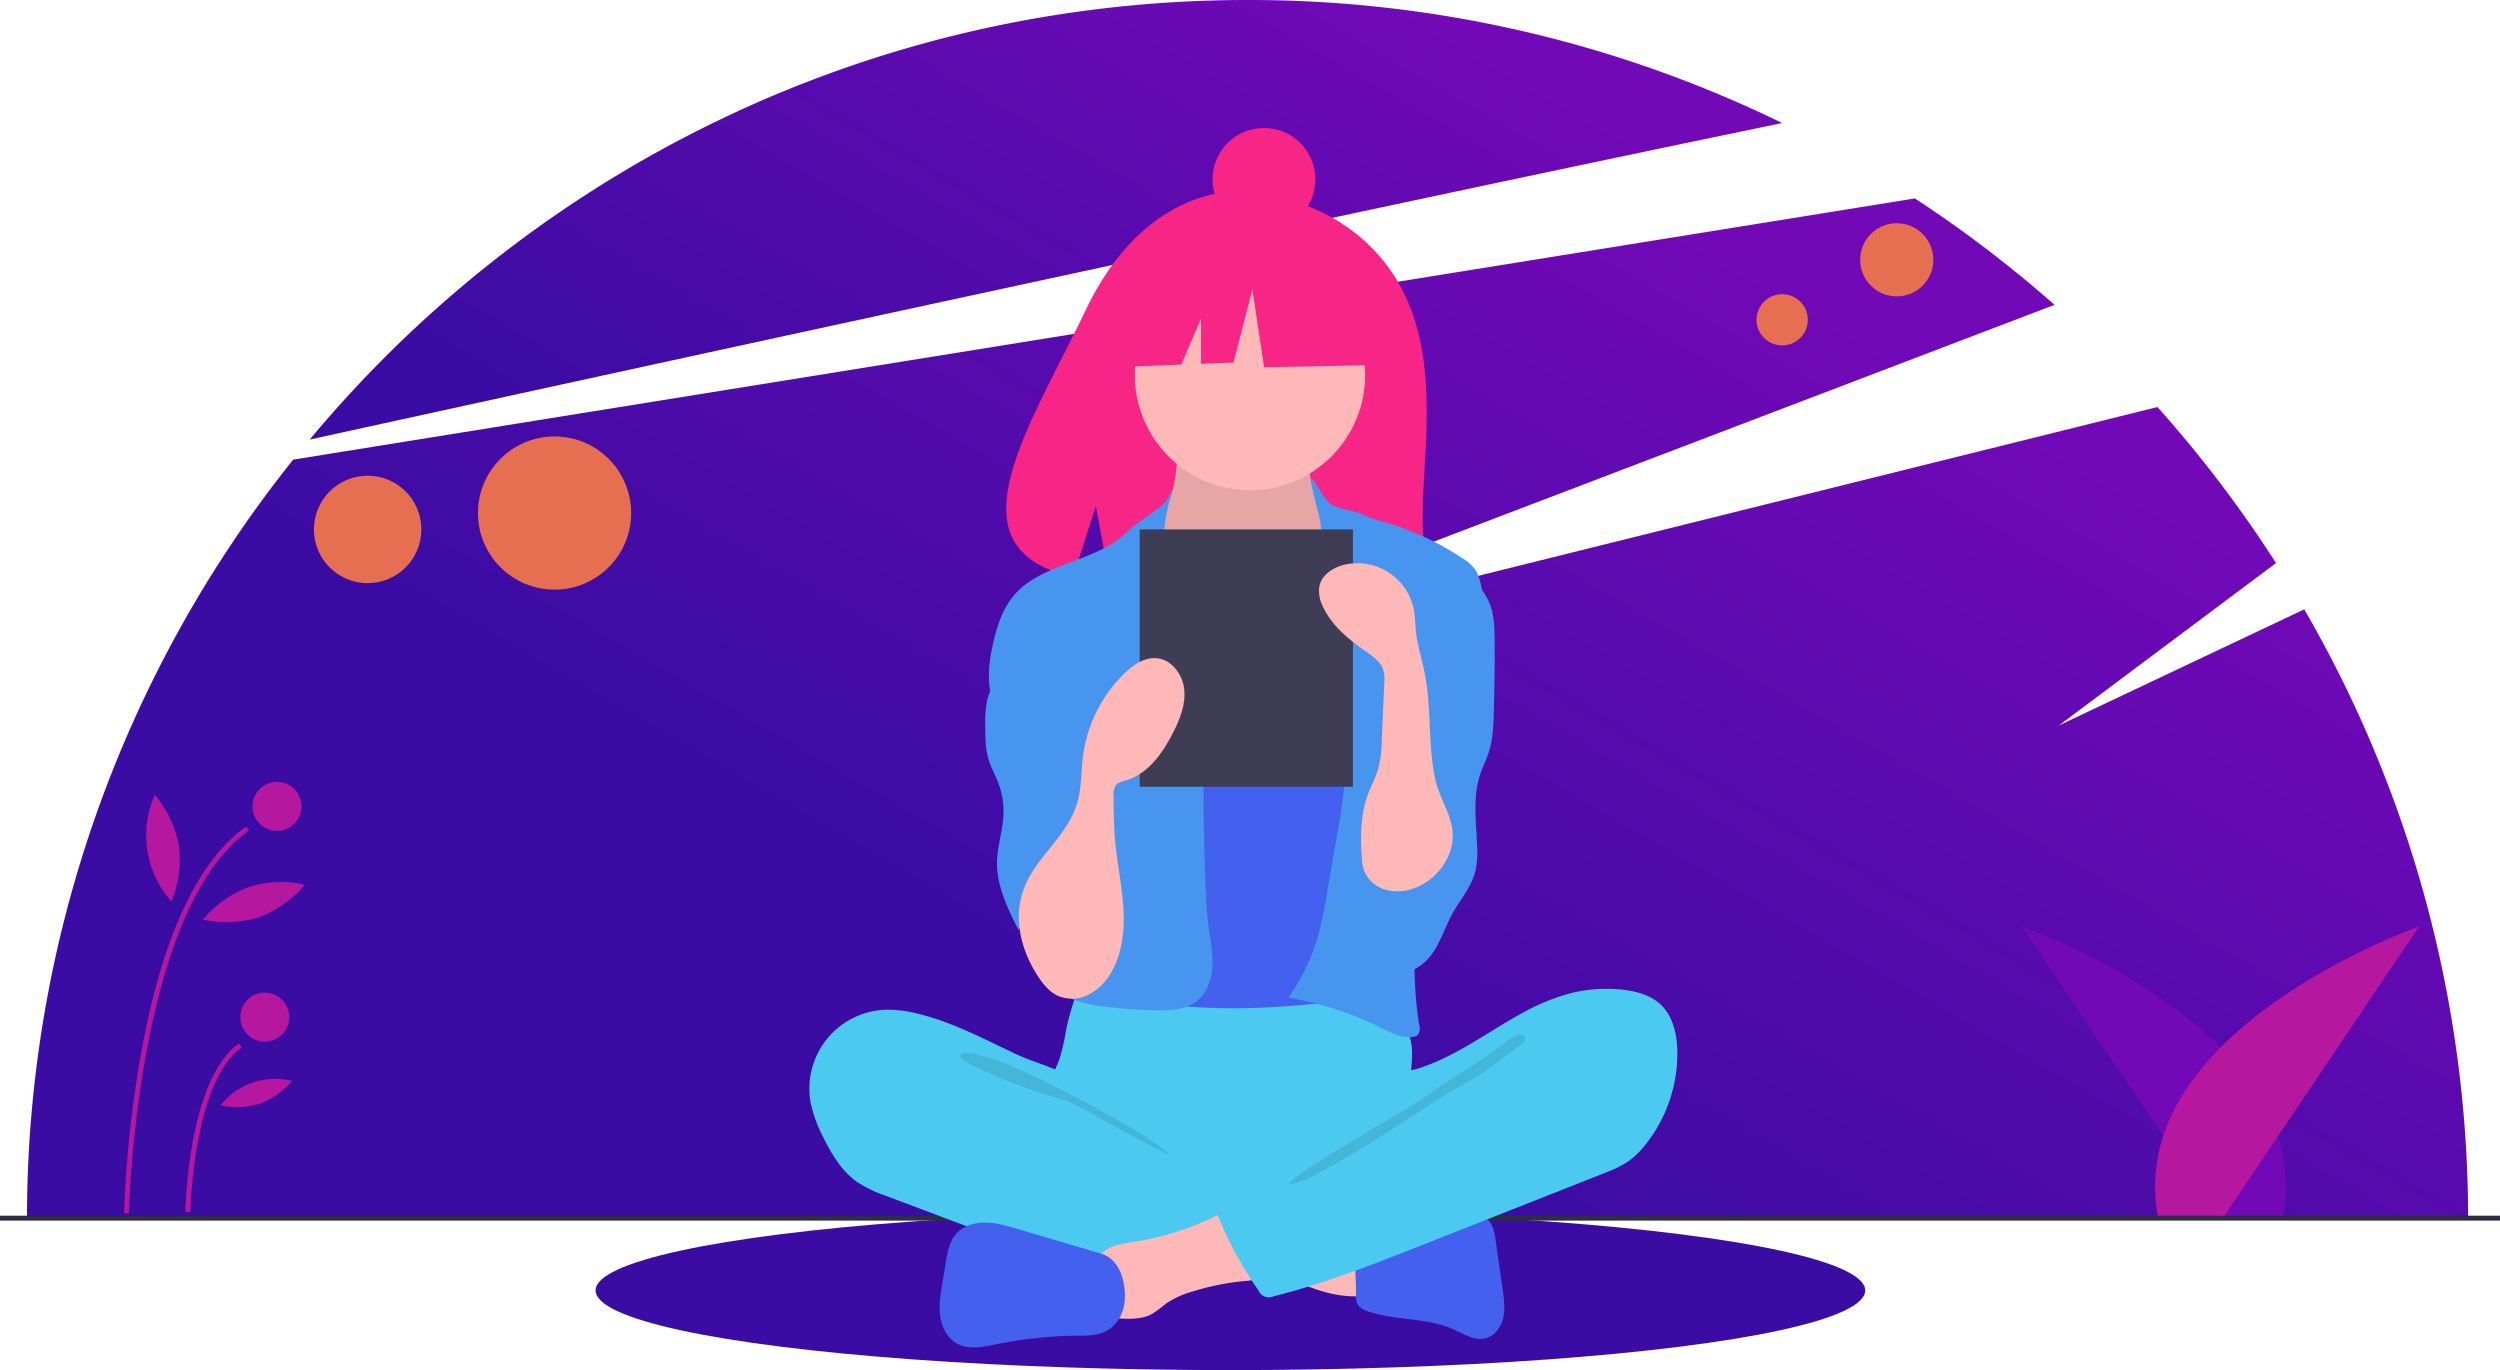 <svg xmlns="http://www.w3.org/2000/svg" xmlns:xlink="http://www.w3.org/1999/xlink" viewBox="0 0 839.54 460.1"><defs><style>.cls-1{fill:#3a0ca3;}.cls-2{fill:url(#Sfumatura_senza_nome_44);}.cls-3{fill:url(#Sfumatura_senza_nome_45);}.cls-4{fill:#e76f51;}.cls-5{fill:#2f2e41;}.cls-6{fill:#7209b7;}.cls-7{fill:#b5179e;}.cls-8{fill:#f72585;}.cls-9{fill:#4cc9f0;}.cls-10{fill:#ffb8b8;}.cls-11{opacity:0.1;isolation:isolate;}.cls-12{fill:#4361ee;}.cls-13{fill:#4895ef;}.cls-14{fill:#3f3d56;}</style><linearGradient id="Sfumatura_senza_nome_44" x1="599.61" y1="41.56" x2="292.84" y2="572.91" gradientUnits="userSpaceOnUse"><stop offset="0.06" stop-color="#7209b7"/><stop offset="0.61" stop-color="#3a0ca3"/></linearGradient><linearGradient id="Sfumatura_senza_nome_45" x1="436.04" y1="-52.47" x2="266.38" y2="241.4" gradientUnits="userSpaceOnUse"><stop offset="0.06" stop-color="#7209b7"/><stop offset="0.87" stop-color="#3a0ca3"/></linearGradient></defs><title>home-svg</title><g id="Livello_2" data-name="Livello 2"><g id="Livello_1-2" data-name="Livello 1"><ellipse class="cls-1" cx="413.19" cy="433.35" rx="213.18" ry="26.75"/><path class="cls-2" d="M773.8,204.63l-82.41,39,72.93-54.54a411.76,411.76,0,0,0-39.82-52.4L367.09,225.52,689.93,102.37a411.49,411.49,0,0,0-46.88-35.73L98.45,154.36A408.1,408.1,0,0,0,9.06,409.07H828.83A407.87,407.87,0,0,0,773.8,204.63Z"/><path class="cls-3" d="M598.48,41.32A408.09,408.09,0,0,0,419,0C292.33,0,179.13,57.41,104,147.62,232.7,119.41,456.86,70.57,598.48,41.32Z"/><circle class="cls-4" cx="636.96" cy="87.25" r="12.28"/><circle class="cls-4" cx="598.48" cy="107.39" r="8.61"/><circle class="cls-4" cx="186.23" cy="172.29" r="25.72"/><circle class="cls-4" cx="123.46" cy="177.79" r="18.04"/><rect class="cls-5" y="408.25" width="839.54" height="1.65"/><path class="cls-6" d="M744.43,408.25,679,311.12s99,34.57,87.78,97.13Z"/><path class="cls-7" d="M747,408.25l65.39-97.13s-99,34.57-87.79,97.13Z"/><path class="cls-8" d="M469.29,94.42c-17-28.77-50.7-30.11-50.7-30.11s-32.83-4.2-53.88,39.61c-19.63,40.84-46.71,80.27-4.36,89.83L368,169.94l4.74,25.58a163.46,163.46,0,0,0,18.12.31c45.35-1.46,88.54.43,87.15-15.84C476.16,158.35,485.68,122.1,469.29,94.42Z"/><path class="cls-9" d="M357.93,346.34a66.38,66.38,0,0,1-2.17,9.35c-1.07,3-2.71,5.77-3.68,8.8-3.11,9.64,1.19,20.4,8.07,27.85a45.4,45.4,0,0,0,22.16,13.15c6.2,1.56,12.65,1.79,19,2,17.7.61,35.85,1.14,52.62-4.55A91.11,91.11,0,0,0,469.26,396a11.5,11.5,0,0,0,4-3.12c1.28-1.83,1.44-4.19,1.43-6.41,0-7.51-1.56-15-1.2-22.46.2-4.16,1-8.3.6-12.44a23,23,0,0,0-17.54-19.77c-4.76-1-9.69-.46-14.53,0a373.39,373.39,0,0,1-37.83,1.69c-12.91-.09-25.73-2.06-38.57-2.26-3.8-.06-3.72,1.11-4.93,4.78A90.1,90.1,0,0,0,357.93,346.34Z"/><path class="cls-10" d="M394.55,161.08c-.62,3.25-1.29,6.61-3.24,9.28-2.24,3.07-5.9,4.83-8.32,7.76-3.63,4.43-3.84,10.65-3.86,16.38,0,5.27.1,10.89,3,15.27,1.91,2.84,4.81,4.84,7.65,6.75,11,7.43,22.95,15,36.24,15.24,5.51.1,11.42-1.32,15.05-5.47a22.72,22.72,0,0,0,3.64-6.5,86.34,86.34,0,0,0,6.11-26.27c.3-4.24.27-8.61-1.17-12.61-1.61-4.51-4.88-8.21-7-12.48A27.83,27.83,0,0,1,440,152a1.81,1.81,0,0,0-.09-1.19,1.77,1.77,0,0,0-1.44-.58l-26.36-1.9a57.94,57.94,0,0,1-7.32-.83c-1.43-.29-5.18-2.31-6.53-1.77C395.73,146.7,395.07,158.39,394.55,161.08Z"/><path class="cls-11" d="M394.55,161.08c-.62,3.25-1.29,6.61-3.24,9.28-2.24,3.07-5.9,4.83-8.32,7.76-3.63,4.43-3.84,10.65-3.86,16.38,0,5.27.1,10.89,3,15.27,1.91,2.84,4.81,4.84,7.65,6.75,11,7.43,22.95,15,36.24,15.24,5.51.1,11.42-1.32,15.05-5.47a22.72,22.72,0,0,0,3.64-6.5,86.34,86.34,0,0,0,6.11-26.27c.3-4.24.27-8.61-1.17-12.61-1.61-4.51-4.88-8.21-7-12.48A27.83,27.83,0,0,1,440,152a1.81,1.81,0,0,0-.09-1.19,1.77,1.77,0,0,0-1.44-.58l-26.36-1.9a57.94,57.94,0,0,1-7.32-.83c-1.43-.29-5.18-2.31-6.53-1.77C395.73,146.7,395.07,158.39,394.55,161.08Z"/><circle class="cls-10" cx="419.77" cy="125.93" r="38.68"/><path class="cls-12" d="M400,212.58a24,24,0,0,0,6.79,5.43,21.3,21.3,0,0,0,8.49,1.61c7,.2,14.54-1.08,19.39-6.09,6.25-6.47,6-16.89,11-24.43a5.53,5.53,0,0,1,1.57-1.73,5.17,5.17,0,0,1,2.69-.61c6.19-.06,11.58,4,16.45,7.78,2.18,1.71,4.41,3.49,5.79,5.9a20,20,0,0,1,1.95,6c2.42,11.79,3.2,23.84,4,35.85.42,6.63.85,13.27.82,19.92-.1,21.9-5.19,43.43-10.25,64.73-.66,2.75-1.55,5.82-4.05,7.13a9.94,9.94,0,0,1-3.52.86c-14.5,1.71-29,3.41-43.62,3.64q-8.55.12-17.08-.42a9.13,9.13,0,0,1-2.88-.5,8.09,8.09,0,0,1-3.14-2.66c-7.89-10-8.36-23.71-8.31-36.41q.19-46.58,3.33-93.07c.18-2.56.21-5.67-1.63-7.68C391,203.12,395.64,208,400,212.58Z"/><circle class="cls-8" cx="424.46" cy="60.25" r="17.27"/><path class="cls-13" d="M391.79,167.91c-1.31,2.36-10.94,8.24-12.8,10.2-10.39,10.95-29.36,10.54-38.86,22.27-3.34,4.13-5.08,9.31-6.36,14.47C332,222.14,331,230.09,334,237c2.91,6.61,9,11.18,13.2,17.09,4.57,6.49,6.63,14.37,8.6,22.06,1.45,5.68,2.92,11.49,2.35,17.33-.64,6.63-3.85,12.7-5.75,19.09s-2.22,14,2.16,19c3.22,3.69,8.27,5.15,13.1,6a149.47,149.47,0,0,0,18.66,1.62c5.51.24,11.59.29,15.83-3.24,3.35-2.79,4.8-7.32,5-11.67s-.72-8.67-1.28-13c-.59-4.48-.82-9-1-13.51q-1.26-30.36-.34-60.78c.12-4.22.28-8.49-.62-12.61-1.18-5.42-4.11-10.27-6.56-15.25-4.85-9.89-7.15-19.5-6.4-30.49S396.43,159.49,391.79,167.91Z"/><path class="cls-13" d="M446.11,168.73c2,2.05,8.75,2.72,11.28,4a39.73,39.73,0,0,0,7.42,2.57,96.08,96.08,0,0,1,26.06,12,15.71,15.71,0,0,1,4.36,3.76c1.41,2,1.93,4.43,2.41,6.81,1.24,6.14,2.48,12.35,2.2,18.61-.29,6.64-2.29,13.08-4.28,19.42l-7.42,23.71c-5.53,17.7-11.1,35.58-12.66,54.06a127.24,127.24,0,0,0,1.14,30.7,3.66,3.66,0,0,1-.37,3,3,3,0,0,1-1.82.84c-3.58.56-7-1.27-10.29-2.88A113.64,113.64,0,0,0,432.74,335a73,73,0,0,0,9.75-20.11,120.61,120.61,0,0,0,2.95-13.83l3.45-19.95a197.57,197.57,0,0,0,3-22.07,27.6,27.6,0,0,0-.48-8.31,40.77,40.77,0,0,0-3.15-7.5c-5.69-11.83-8.36-25.32-6.12-38.26,1-5.66,2.88-11.32,2.09-17-.76-5.47,0-9.72-1.37-15.13C437.05,150.62,442.36,164.88,446.11,168.73Z"/><path class="cls-13" d="M340,219.08c-2.59,5.38-6.93,10-8.4,15.75a34.46,34.46,0,0,0-.73,8.23c0,4.16-.06,8.41,1.22,12.38.82,2.55,2.16,4.9,3.13,7.4a26.9,26.9,0,0,1,1.75,11c-.26,5.18-2,10.21-2.15,15.39-.22,8.16,3.55,15.83,7.23,23.11a17,17,0,0,1,22.11-9.39,16.45,16.45,0,0,1,2.58,1.31c1-.9,1.08-2.37,1.12-3.7q.41-14.19.78-28.38c.4-14.64.78-29.47-2.59-43.72-1.52-6.43-3.88-12.84-8.22-17.83-2.28-2.62-10-9.55-13.78-6.6-1.68,1.32-1.29,4.92-1.56,6.75A28.54,28.54,0,0,1,340,219.08Z"/><path class="cls-13" d="M500.6,203.58c1.23,3.82,1.3,7.89,1.33,11.9q.07,12.27-.33,24.54c-.14,4.19-.32,8.43-1.59,12.42-.84,2.64-2.13,5.1-3,7.73-2.59,7.86-1.17,16.39-.95,24.67a27.76,27.76,0,0,1-.68,8c-1.37,5.13-5,9.28-7.61,13.93-2.43,4.41-3.9,9.36-6.81,13.48s-7.95,7.38-12.83,6.12c-3.7-1-6.32-4.23-8.14-7.59a37.18,37.18,0,0,1-3.85-24.16c1.82-10,7.72-18.95,9.85-28.94,2.92-13.71-1.52-27.86-1.39-41.88a20.12,20.12,0,0,1,.89-6.49c1.11-3.2,3.51-5.76,5.72-8.33a104.7,104.7,0,0,0,7.7-10.1c1.59-2.36,3.74-8.44,6.55-8.95C491.74,188.77,499,198.73,500.6,203.58Z"/><path class="cls-9" d="M307.47,340.25a37.65,37.65,0,0,0-10.62-1.13,26.5,26.5,0,0,0-25,27.93,24.86,24.86,0,0,0,.4,3.32,44.45,44.45,0,0,0,4.2,11.5c2.82,5.71,6.2,11.42,11.41,15.08a44.75,44.75,0,0,0,10.07,4.79l27.47,10.35c4,1.52,8.08,3.05,12.16,4.46a238.34,238.34,0,0,0,63.52,12.63c6.6.39,13.29.5,19.73-1,1.52-.36,3.15-.89,4-2.19a6.94,6.94,0,0,0,.9-3l1.69-11.83a9.91,9.91,0,0,0-.14-5c-.78-2-2.72-3.24-4.57-4.3-18.06-10.37-39.14-16.09-54.34-30.32-3.57-3.35-6.57-8.67-10.92-10.94-4.93-2.58-10.73-4.06-15.83-6.43C330.49,349,319.54,343,307.47,340.25Z"/><path class="cls-11" d="M334.89,356.2c9.71,3,50.69,24.11,57.72,31.47-.94.34-32.89-17.57-33.85-17.85-8.72-2.62-17.48-5.25-25.75-9.08-1.67-.77-10.82-4.39-10.41-6.49C323.07,351.88,333.17,355.66,334.89,356.2Z"/><path class="cls-10" d="M456,435.31a2.3,2.3,0,0,0,1.54-.45,2.39,2.39,0,0,0,.48-1.77L458,417c-4.63-2.21-9.82-2.92-14.9-3.6l-23.75-3.17c.55.07-3.71,10.23-3.06,11.58,1.15,2.39,9.95,4.51,12.43,5.64C437.32,431.34,446.28,435.65,456,435.31Z"/><path class="cls-10" d="M381.5,416.91c-4.48.72-9.49,1.35-12.39,4.84-3.68,4.42-2.11,11-.36,16.5a7.18,7.18,0,0,0,1.53,3c1.2,1.18,3,1.35,4.72,1.46,4.08.26,8.44.46,12-1.54a52.62,52.62,0,0,0,4.66-3.47,29.64,29.64,0,0,1,8.58-3.92,85.94,85.94,0,0,1,17.22-3.55,27,27,0,0,0,6.79-1.2A7.53,7.53,0,0,0,429,424.4c.82-2.93-.88-5.91-2.51-8.48-2-3.2-4.19-6.57-7.22-8.93-4.43-3.43-6.62-.8-11.07,1.4A93.59,93.59,0,0,1,381.5,416.91Z"/><path class="cls-12" d="M369.78,421l-28.46-8.41c-3.46-1-7-2.06-10.6-2.05s-7.38,1.18-9.72,3.93c-2.21,2.59-2.84,6.13-3.39,9.49l-1.18,7.18c-.6,3.66-1.2,7.38-.66,11s2.41,7.32,5.66,9.09c3.93,2.15,8.76,1.1,13.16.2a142.15,142.15,0,0,1,27-2.89c3.4,0,7,0,10-1.6,3.58-1.89,5.72-5.91,6.09-9.94C378.21,430.85,376.16,422.84,369.78,421Z"/><path class="cls-12" d="M467.19,413.62c3.69-.65,6.95-2.74,10.48-4,5-1.74,10.37-1.74,15.65-1.73,1.93,0,4,0,5.61,1.13,2.32,1.54,2.91,4.64,3.31,7.4l2.38,16.67c.45,3.13.9,6.35.2,9.44s-2.81,6.07-5.87,6.86c-3.73,1-7.37-1.41-10.89-3-8.78-3.9-19-2.9-28.15-5.82-1.7-.54-3.53-1.37-4.22-3a7,7,0,0,1-.33-2.88c.16-5.35-1-12.67.64-17.79C457.45,412.33,463.07,413.62,467.19,413.62Z"/><path class="cls-9" d="M527.43,333.54a49.33,49.33,0,0,1,17.41-1.19c4.66.51,9.46,1.81,12.86,5,4.13,3.92,5.46,10,5.57,15.68a49,49,0,0,1-10.65,31.3,28.49,28.49,0,0,1-6.09,5.87,39.55,39.55,0,0,1-7.92,3.81L477.1,418.3c-16.18,6.39-32.42,12.79-49.3,17a3.85,3.85,0,0,1-5.13-1.79.36.36,0,0,0,0-.09,127.46,127.46,0,0,1-13.48-24.66,1.67,1.67,0,0,1,.24-2.34,1.89,1.89,0,0,1,.5-.28l43.5-25a44.18,44.18,0,0,0,8.86-6.11,21.83,21.83,0,0,0,4.54-6.32c.9-1.89,1-6.33,2.14-7.73s5-1.47,6.77-2a61.27,61.27,0,0,0,7.37-2.79c9.73-4.35,18.39-10.68,27.72-15.78A71.17,71.17,0,0,1,527.43,333.54Z"/><path class="cls-11" d="M502.77,352.2c-7.48,5.62-17.15,10.78-24.56,16.54-2.53,2-44.68,25.66-45.27,28.81,6.91,1.16,50.93-29.64,57.23-32.71s11.88-7.41,17.42-11.71c1.41-1.09,7.38-4.39,3.34-5.61C508.65,346.83,504.45,351.08,502.77,352.2Z"/><polygon class="cls-8" points="461.77 91.64 428.49 74.21 382.54 81.34 373.03 123.34 396.7 122.43 403.31 107 403.31 122.17 414.23 121.75 420.57 97.19 424.53 123.34 463.35 122.54 461.77 91.64"/><rect class="cls-14" x="382.73" y="177.79" width="71.61" height="86.42"/><path class="cls-10" d="M348.74,328.1c1.64,2.45,3.57,4.85,6.21,6.18a12.15,12.15,0,0,0,10.68-.29,18.84,18.84,0,0,0,7.7-7.72c3.62-6.39,4.37-14,3.92-21.36s-2-14.54-2.71-21.84c-.5-5.31-.55-10.66-.59-16a5.32,5.32,0,0,1,.68-3.24c.8-1.09,2.26-1.39,3.56-1.78,7.3-2.17,12.15-9,15.62-15.78,2.32-4.53,4.34-9.47,3.89-14.54s-4.09-10.16-9.15-10.68c-4.17-.43-8,2.22-11,5.14a47.28,47.28,0,0,0-13.85,27.67c-.66,5.15-.47,10.44-1.87,15.44-3,10.68-12.35,17.22-17,26.82C339.66,306.72,342.49,318.73,348.74,328.1Z"/><path class="cls-10" d="M486.43,287.32a20.19,20.19,0,0,1-11.31,10.87,15.62,15.62,0,0,1-9.83.6,10.92,10.92,0,0,1-7.21-6.44,17.34,17.34,0,0,1-.81-4.84c-.47-7.2-.29-14.62,2.33-21.34,1-2.6,2.37-5.06,3.16-7.72A38.85,38.85,0,0,0,464,249l.86-19.64a12.71,12.71,0,0,0-.29-4.26c-.86-2.84-3.51-4.69-5.95-6.38-5.89-4.1-11.7-8.87-14.55-15.45a10.87,10.87,0,0,1-1-6.4c.81-3.9,4.74-6.42,8.63-7.27a19.29,19.29,0,0,1,23,14.73c.06.27.12.55.16.82.39,2.22.38,4.48.61,6.72.48,4.75,2,9.33,2.93,14,2.32,11.52,1.12,23.43,3.41,35C483.65,270.49,490.9,276.78,486.43,287.32Z"/><path class="cls-7" d="M43.32,407.44l-1.65,0a381.25,381.25,0,0,1,5.85-54.56c7.12-38.59,18.95-63.93,35.18-75.32l.94,1.34C45.74,305.49,43.34,406.42,43.32,407.44Z"/><path class="cls-7" d="M63.9,407.05l-1.65,0c0-1.82,1.06-44.78,18-56.66l.94,1.35C64.94,363.1,63.9,406.61,63.9,407.05Z"/><circle class="cls-7" cx="93.01" cy="270.79" r="8.23"/><circle class="cls-7" cx="88.93" cy="341.58" r="8.23"/><path class="cls-7" d="M60.06,284a36.51,36.51,0,0,1-2.49,18.72A33.35,33.35,0,0,1,52,266.9,36.57,36.57,0,0,1,60.06,284Z"/><path class="cls-7" d="M87,308a36.51,36.51,0,0,1-18.86.82,36.58,36.58,0,0,1,15.39-10.94,36.62,36.62,0,0,1,18.87-.81A36.58,36.58,0,0,1,87,308Z"/><path class="cls-7" d="M87.27,370.64a25.57,25.57,0,0,1-13.22.57,23.34,23.34,0,0,1,24-8.23A25.78,25.78,0,0,1,87.27,370.64Z"/></g></g></svg>